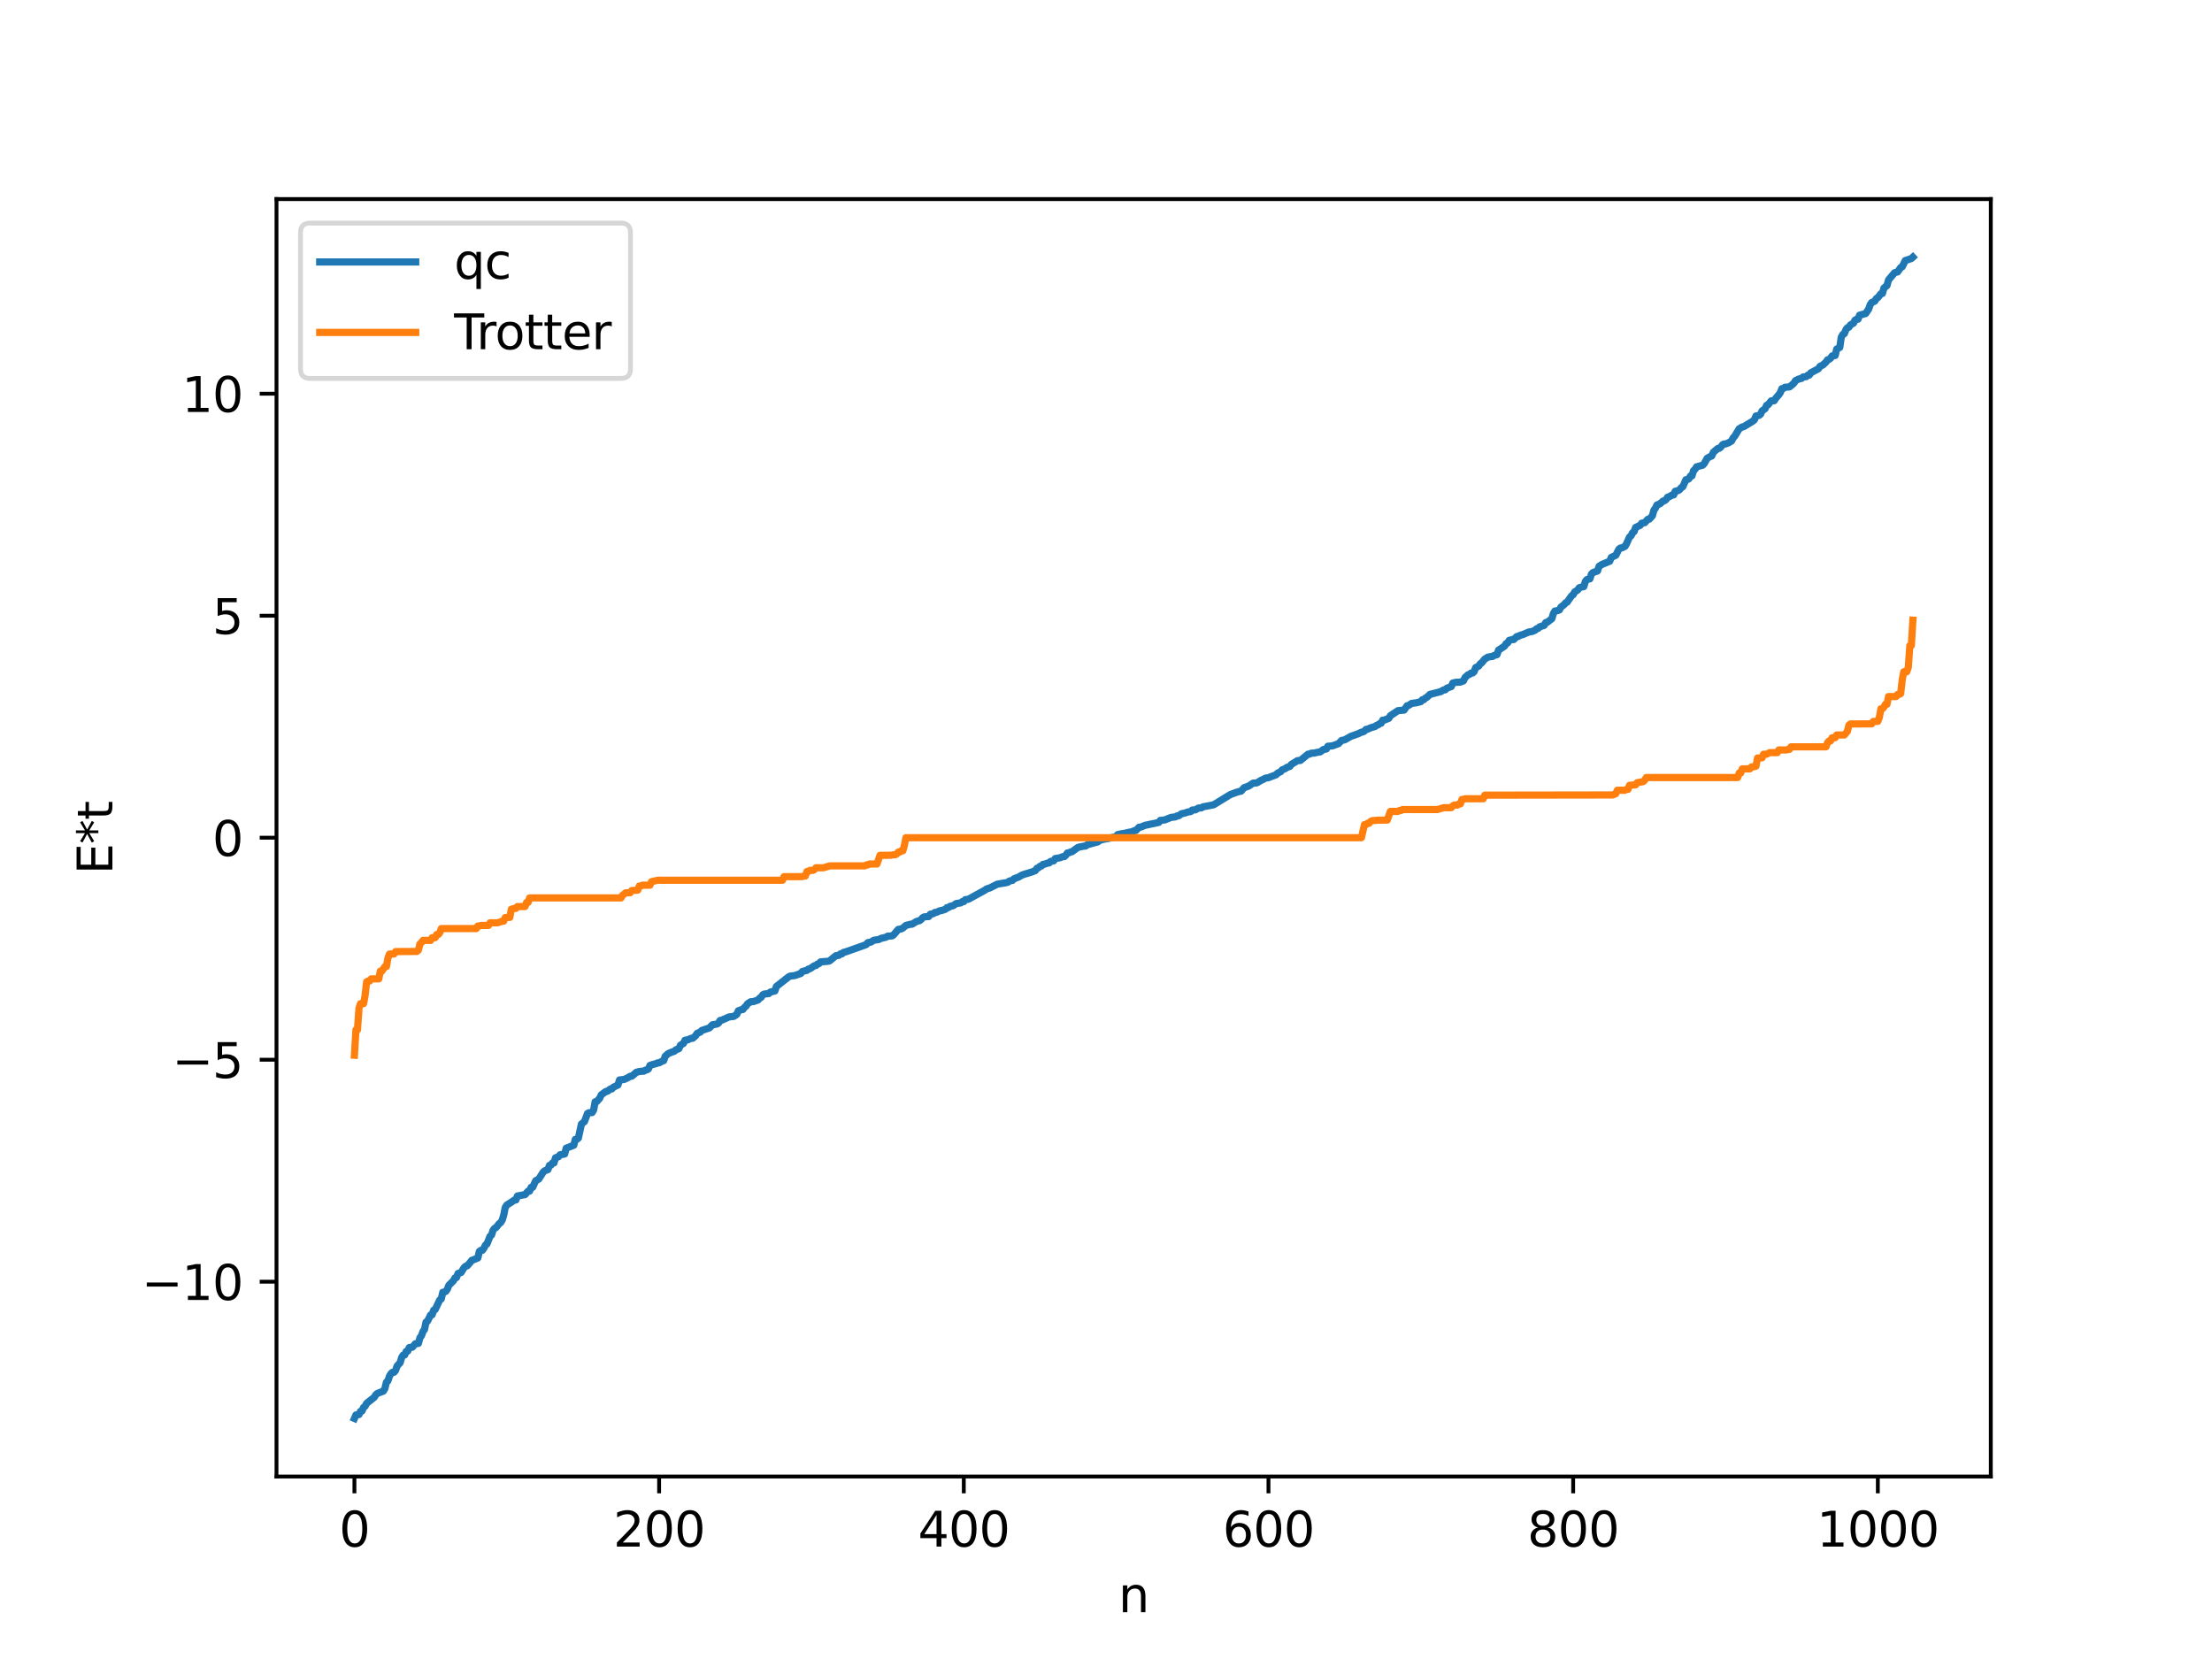 <?xml version="1.0" encoding="utf-8" standalone="no"?>
<!DOCTYPE svg PUBLIC "-//W3C//DTD SVG 1.1//EN"
  "http://www.w3.org/Graphics/SVG/1.1/DTD/svg11.dtd">
<svg xmlns:xlink="http://www.w3.org/1999/xlink" width="460.8pt" height="345.6pt" viewBox="0 0 460.8 345.6" xmlns="http://www.w3.org/2000/svg" version="1.1">
 <defs>
  <style type="text/css">*{stroke-linejoin: round; stroke-linecap: butt}</style>
 </defs>
 <g id="figure_1">
  <g id="patch_1">
   <path d="M 0 345.6 
L 460.8 345.6 
L 460.8 0 
L 0 0 
z
" style="fill: #ffffff"/>
  </g>
  <g id="axes_1">
   <g id="patch_2">
    <path d="M 57.6 307.584 
L 414.72 307.584 
L 414.72 41.472 
L 57.6 41.472 
z
" style="fill: #ffffff"/>
   </g>
   <g id="matplotlib.axis_1">
    <g id="xtick_1">
     <g id="line2d_1">
      <defs>
       <path id="m9af9f375c0" d="M 0 0 
L 0 3.5 
" style="stroke: #000000; stroke-width: 0.8"/>
      </defs>
      <g>
       <use xlink:href="#m9af9f375c0" x="73.833" y="307.584" style="stroke: #000000; stroke-width: 0.8"/>
      </g>
     </g>
     <g id="text_1">
      <!-- 0 -->
      <g transform="translate(70.651 322.182) scale(0.1 -0.1)">
       <defs>
        <path id="DejaVuSans-30" d="M 2034 4250 
Q 1547 4250 1301 3770 
Q 1056 3291 1056 2328 
Q 1056 1369 1301 889 
Q 1547 409 2034 409 
Q 2525 409 2770 889 
Q 3016 1369 3016 2328 
Q 3016 3291 2770 3770 
Q 2525 4250 2034 4250 
z
M 2034 4750 
Q 2819 4750 3233 4129 
Q 3647 3509 3647 2328 
Q 3647 1150 3233 529 
Q 2819 -91 2034 -91 
Q 1250 -91 836 529 
Q 422 1150 422 2328 
Q 422 3509 836 4129 
Q 1250 4750 2034 4750 
z
" transform="scale(0.016)"/>
       </defs>
       <use xlink:href="#DejaVuSans-30"/>
      </g>
     </g>
    </g>
    <g id="xtick_2">
     <g id="line2d_2">
      <g>
       <use xlink:href="#m9af9f375c0" x="137.304" y="307.584" style="stroke: #000000; stroke-width: 0.8"/>
      </g>
     </g>
     <g id="text_2">
      <!-- 200 -->
      <g transform="translate(127.76 322.182) scale(0.1 -0.1)">
       <defs>
        <path id="DejaVuSans-32" d="M 1228 531 
L 3431 531 
L 3431 0 
L 469 0 
L 469 531 
Q 828 903 1448 1529 
Q 2069 2156 2228 2338 
Q 2531 2678 2651 2914 
Q 2772 3150 2772 3378 
Q 2772 3750 2511 3984 
Q 2250 4219 1831 4219 
Q 1534 4219 1204 4116 
Q 875 4013 500 3803 
L 500 4441 
Q 881 4594 1212 4672 
Q 1544 4750 1819 4750 
Q 2544 4750 2975 4387 
Q 3406 4025 3406 3419 
Q 3406 3131 3298 2873 
Q 3191 2616 2906 2266 
Q 2828 2175 2409 1742 
Q 1991 1309 1228 531 
z
" transform="scale(0.016)"/>
       </defs>
       <use xlink:href="#DejaVuSans-32"/>
       <use xlink:href="#DejaVuSans-30" x="63.623"/>
       <use xlink:href="#DejaVuSans-30" x="127.246"/>
      </g>
     </g>
    </g>
    <g id="xtick_3">
     <g id="line2d_3">
      <g>
       <use xlink:href="#m9af9f375c0" x="200.775" y="307.584" style="stroke: #000000; stroke-width: 0.8"/>
      </g>
     </g>
     <g id="text_3">
      <!-- 400 -->
      <g transform="translate(191.231 322.182) scale(0.1 -0.1)">
       <defs>
        <path id="DejaVuSans-34" d="M 2419 4116 
L 825 1625 
L 2419 1625 
L 2419 4116 
z
M 2253 4666 
L 3047 4666 
L 3047 1625 
L 3713 1625 
L 3713 1100 
L 3047 1100 
L 3047 0 
L 2419 0 
L 2419 1100 
L 313 1100 
L 313 1709 
L 2253 4666 
z
" transform="scale(0.016)"/>
       </defs>
       <use xlink:href="#DejaVuSans-34"/>
       <use xlink:href="#DejaVuSans-30" x="63.623"/>
       <use xlink:href="#DejaVuSans-30" x="127.246"/>
      </g>
     </g>
    </g>
    <g id="xtick_4">
     <g id="line2d_4">
      <g>
       <use xlink:href="#m9af9f375c0" x="264.246" y="307.584" style="stroke: #000000; stroke-width: 0.8"/>
      </g>
     </g>
     <g id="text_4">
      <!-- 600 -->
      <g transform="translate(254.702 322.182) scale(0.1 -0.1)">
       <defs>
        <path id="DejaVuSans-36" d="M 2113 2584 
Q 1688 2584 1439 2293 
Q 1191 2003 1191 1497 
Q 1191 994 1439 701 
Q 1688 409 2113 409 
Q 2538 409 2786 701 
Q 3034 994 3034 1497 
Q 3034 2003 2786 2293 
Q 2538 2584 2113 2584 
z
M 3366 4563 
L 3366 3988 
Q 3128 4100 2886 4159 
Q 2644 4219 2406 4219 
Q 1781 4219 1451 3797 
Q 1122 3375 1075 2522 
Q 1259 2794 1537 2939 
Q 1816 3084 2150 3084 
Q 2853 3084 3261 2657 
Q 3669 2231 3669 1497 
Q 3669 778 3244 343 
Q 2819 -91 2113 -91 
Q 1303 -91 875 529 
Q 447 1150 447 2328 
Q 447 3434 972 4092 
Q 1497 4750 2381 4750 
Q 2619 4750 2861 4703 
Q 3103 4656 3366 4563 
z
" transform="scale(0.016)"/>
       </defs>
       <use xlink:href="#DejaVuSans-36"/>
       <use xlink:href="#DejaVuSans-30" x="63.623"/>
       <use xlink:href="#DejaVuSans-30" x="127.246"/>
      </g>
     </g>
    </g>
    <g id="xtick_5">
     <g id="line2d_5">
      <g>
       <use xlink:href="#m9af9f375c0" x="327.717" y="307.584" style="stroke: #000000; stroke-width: 0.8"/>
      </g>
     </g>
     <g id="text_5">
      <!-- 800 -->
      <g transform="translate(318.173 322.182) scale(0.1 -0.1)">
       <defs>
        <path id="DejaVuSans-38" d="M 2034 2216 
Q 1584 2216 1326 1975 
Q 1069 1734 1069 1313 
Q 1069 891 1326 650 
Q 1584 409 2034 409 
Q 2484 409 2743 651 
Q 3003 894 3003 1313 
Q 3003 1734 2745 1975 
Q 2488 2216 2034 2216 
z
M 1403 2484 
Q 997 2584 770 2862 
Q 544 3141 544 3541 
Q 544 4100 942 4425 
Q 1341 4750 2034 4750 
Q 2731 4750 3128 4425 
Q 3525 4100 3525 3541 
Q 3525 3141 3298 2862 
Q 3072 2584 2669 2484 
Q 3125 2378 3379 2068 
Q 3634 1759 3634 1313 
Q 3634 634 3220 271 
Q 2806 -91 2034 -91 
Q 1263 -91 848 271 
Q 434 634 434 1313 
Q 434 1759 690 2068 
Q 947 2378 1403 2484 
z
M 1172 3481 
Q 1172 3119 1398 2916 
Q 1625 2713 2034 2713 
Q 2441 2713 2670 2916 
Q 2900 3119 2900 3481 
Q 2900 3844 2670 4047 
Q 2441 4250 2034 4250 
Q 1625 4250 1398 4047 
Q 1172 3844 1172 3481 
z
" transform="scale(0.016)"/>
       </defs>
       <use xlink:href="#DejaVuSans-38"/>
       <use xlink:href="#DejaVuSans-30" x="63.623"/>
       <use xlink:href="#DejaVuSans-30" x="127.246"/>
      </g>
     </g>
    </g>
    <g id="xtick_6">
     <g id="line2d_6">
      <g>
       <use xlink:href="#m9af9f375c0" x="391.188" y="307.584" style="stroke: #000000; stroke-width: 0.8"/>
      </g>
     </g>
     <g id="text_6">
      <!-- 1000 -->
      <g transform="translate(378.463 322.182) scale(0.1 -0.1)">
       <defs>
        <path id="DejaVuSans-31" d="M 794 531 
L 1825 531 
L 1825 4091 
L 703 3866 
L 703 4441 
L 1819 4666 
L 2450 4666 
L 2450 531 
L 3481 531 
L 3481 0 
L 794 0 
L 794 531 
z
" transform="scale(0.016)"/>
       </defs>
       <use xlink:href="#DejaVuSans-31"/>
       <use xlink:href="#DejaVuSans-30" x="63.623"/>
       <use xlink:href="#DejaVuSans-30" x="127.246"/>
       <use xlink:href="#DejaVuSans-30" x="190.869"/>
      </g>
     </g>
    </g>
    <g id="text_7">
     <!-- n -->
     <g transform="translate(232.991 335.861) scale(0.1 -0.1)">
      <defs>
       <path id="DejaVuSans-6e" d="M 3513 2113 
L 3513 0 
L 2938 0 
L 2938 2094 
Q 2938 2591 2744 2837 
Q 2550 3084 2163 3084 
Q 1697 3084 1428 2787 
Q 1159 2491 1159 1978 
L 1159 0 
L 581 0 
L 581 3500 
L 1159 3500 
L 1159 2956 
Q 1366 3272 1645 3428 
Q 1925 3584 2291 3584 
Q 2894 3584 3203 3211 
Q 3513 2838 3513 2113 
z
" transform="scale(0.016)"/>
      </defs>
      <use xlink:href="#DejaVuSans-6e"/>
     </g>
    </g>
   </g>
   <g id="matplotlib.axis_2">
    <g id="ytick_1">
     <g id="line2d_7">
      <defs>
       <path id="m3ef804e59b" d="M 0 0 
L -3.5 0 
" style="stroke: #000000; stroke-width: 0.8"/>
      </defs>
      <g>
       <use xlink:href="#m3ef804e59b" x="57.6" y="267.003" style="stroke: #000000; stroke-width: 0.8"/>
      </g>
     </g>
     <g id="text_8">
      <!-- −10 -->
      <g transform="translate(29.495 270.802) scale(0.1 -0.1)">
       <defs>
        <path id="DejaVuSans-2212" d="M 678 2272 
L 4684 2272 
L 4684 1741 
L 678 1741 
L 678 2272 
z
" transform="scale(0.016)"/>
       </defs>
       <use xlink:href="#DejaVuSans-2212"/>
       <use xlink:href="#DejaVuSans-31" x="83.789"/>
       <use xlink:href="#DejaVuSans-30" x="147.412"/>
      </g>
     </g>
    </g>
    <g id="ytick_2">
     <g id="line2d_8">
      <g>
       <use xlink:href="#m3ef804e59b" x="57.6" y="220.757" style="stroke: #000000; stroke-width: 0.8"/>
      </g>
     </g>
     <g id="text_9">
      <!-- −5 -->
      <g transform="translate(35.858 224.556) scale(0.1 -0.1)">
       <defs>
        <path id="DejaVuSans-35" d="M 691 4666 
L 3169 4666 
L 3169 4134 
L 1269 4134 
L 1269 2991 
Q 1406 3038 1543 3061 
Q 1681 3084 1819 3084 
Q 2600 3084 3056 2656 
Q 3513 2228 3513 1497 
Q 3513 744 3044 326 
Q 2575 -91 1722 -91 
Q 1428 -91 1123 -41 
Q 819 9 494 109 
L 494 744 
Q 775 591 1075 516 
Q 1375 441 1709 441 
Q 2250 441 2565 725 
Q 2881 1009 2881 1497 
Q 2881 1984 2565 2268 
Q 2250 2553 1709 2553 
Q 1456 2553 1204 2497 
Q 953 2441 691 2322 
L 691 4666 
z
" transform="scale(0.016)"/>
       </defs>
       <use xlink:href="#DejaVuSans-2212"/>
       <use xlink:href="#DejaVuSans-35" x="83.789"/>
      </g>
     </g>
    </g>
    <g id="ytick_3">
     <g id="line2d_9">
      <g>
       <use xlink:href="#m3ef804e59b" x="57.6" y="174.51" style="stroke: #000000; stroke-width: 0.8"/>
      </g>
     </g>
     <g id="text_10">
      <!-- 0 -->
      <g transform="translate(44.237 178.309) scale(0.1 -0.1)">
       <use xlink:href="#DejaVuSans-30"/>
      </g>
     </g>
    </g>
    <g id="ytick_4">
     <g id="line2d_10">
      <g>
       <use xlink:href="#m3ef804e59b" x="57.6" y="128.264" style="stroke: #000000; stroke-width: 0.8"/>
      </g>
     </g>
     <g id="text_11">
      <!-- 5 -->
      <g transform="translate(44.237 132.063) scale(0.1 -0.1)">
       <use xlink:href="#DejaVuSans-35"/>
      </g>
     </g>
    </g>
    <g id="ytick_5">
     <g id="line2d_11">
      <g>
       <use xlink:href="#m3ef804e59b" x="57.6" y="82.017" style="stroke: #000000; stroke-width: 0.8"/>
      </g>
     </g>
     <g id="text_12">
      <!-- 10 -->
      <g transform="translate(37.875 85.816) scale(0.1 -0.1)">
       <use xlink:href="#DejaVuSans-31"/>
       <use xlink:href="#DejaVuSans-30" x="63.623"/>
      </g>
     </g>
    </g>
    <g id="text_13">
     <!-- E*t -->
     <g transform="translate(23.416 182.148) rotate(-90) scale(0.1 -0.1)">
      <defs>
       <path id="DejaVuSans-45" d="M 628 4666 
L 3578 4666 
L 3578 4134 
L 1259 4134 
L 1259 2753 
L 3481 2753 
L 3481 2222 
L 1259 2222 
L 1259 531 
L 3634 531 
L 3634 0 
L 628 0 
L 628 4666 
z
" transform="scale(0.016)"/>
       <path id="DejaVuSans-2a" d="M 3009 3897 
L 1888 3291 
L 3009 2681 
L 2828 2375 
L 1778 3009 
L 1778 1831 
L 1422 1831 
L 1422 3009 
L 372 2375 
L 191 2681 
L 1313 3291 
L 191 3897 
L 372 4206 
L 1422 3572 
L 1422 4750 
L 1778 4750 
L 1778 3572 
L 2828 4206 
L 3009 3897 
z
" transform="scale(0.016)"/>
       <path id="DejaVuSans-74" d="M 1172 4494 
L 1172 3500 
L 2356 3500 
L 2356 3053 
L 1172 3053 
L 1172 1153 
Q 1172 725 1289 603 
Q 1406 481 1766 481 
L 2356 481 
L 2356 0 
L 1766 0 
Q 1100 0 847 248 
Q 594 497 594 1153 
L 594 3053 
L 172 3053 
L 172 3500 
L 594 3500 
L 594 4494 
L 1172 4494 
z
" transform="scale(0.016)"/>
      </defs>
      <use xlink:href="#DejaVuSans-45"/>
      <use xlink:href="#DejaVuSans-2a" x="63.184"/>
      <use xlink:href="#DejaVuSans-74" x="113.184"/>
     </g>
    </g>
   </g>
   <g id="line2d_12">
    <path d="M 73.833 295.488 
L 74.15 294.756 
L 74.785 294.678 
L 75.102 294.008 
L 75.42 293.934 
L 75.737 293.19 
L 76.054 292.95 
L 76.372 292.338 
L 77.958 291.085 
L 78.276 290.579 
L 78.593 290.285 
L 79.862 289.798 
L 80.18 289.244 
L 80.497 287.933 
L 80.815 287.652 
L 81.132 286.681 
L 81.449 286.159 
L 81.767 285.876 
L 82.084 285.865 
L 82.401 285.501 
L 82.719 284.563 
L 83.353 283.885 
L 83.671 282.789 
L 83.988 282.292 
L 84.305 282.262 
L 84.623 281.523 
L 84.94 281.457 
L 85.258 280.723 
L 85.892 280.65 
L 86.527 279.93 
L 87.162 279.854 
L 87.479 278.679 
L 87.796 278.262 
L 88.114 277.36 
L 88.431 276.963 
L 88.748 275.418 
L 89.066 275.221 
L 89.7 273.93 
L 90.018 273.901 
L 90.335 272.94 
L 90.653 272.807 
L 91.605 270.801 
L 91.922 270.599 
L 92.239 269.205 
L 92.557 269.165 
L 92.874 269.007 
L 93.191 268.57 
L 93.509 267.742 
L 94.461 266.803 
L 94.778 266.208 
L 95.096 266.136 
L 95.413 265.294 
L 96.048 265.085 
L 96.682 264.073 
L 97 263.777 
L 97.317 263.701 
L 97.952 262.984 
L 98.269 262.56 
L 98.904 262.322 
L 99.539 262.061 
L 99.856 260.707 
L 100.173 260.469 
L 100.491 260.457 
L 100.808 260.02 
L 101.125 259.385 
L 101.443 259.147 
L 102.077 257.555 
L 102.395 257.282 
L 102.712 256.287 
L 103.029 255.88 
L 103.347 255.721 
L 103.981 254.913 
L 104.299 254.691 
L 104.616 254.162 
L 104.934 253.135 
L 105.251 251.539 
L 105.568 251.036 
L 106.52 250.439 
L 107.155 249.989 
L 107.472 249.979 
L 107.79 249.143 
L 109.377 248.856 
L 110.011 248.14 
L 110.329 248.124 
L 110.646 247.342 
L 110.963 247.339 
L 111.598 245.967 
L 112.233 245.624 
L 113.185 244.138 
L 113.502 243.88 
L 114.137 243.659 
L 114.454 242.781 
L 114.772 242.717 
L 115.089 242.274 
L 115.406 242.26 
L 115.724 241.19 
L 116.358 240.963 
L 116.676 240.559 
L 117.628 240.405 
L 117.945 239.192 
L 119.532 238.571 
L 119.849 237.347 
L 120.167 237.345 
L 120.484 237.089 
L 121.119 234.17 
L 121.753 233.645 
L 122.388 231.962 
L 122.705 231.794 
L 123.34 231.77 
L 123.658 231.261 
L 123.975 229.527 
L 124.292 229.497 
L 124.927 228.788 
L 125.244 228.086 
L 126.196 227.385 
L 126.514 227.338 
L 127.148 226.865 
L 127.466 226.844 
L 127.783 226.488 
L 128.735 226.02 
L 129.053 224.978 
L 130.005 224.872 
L 130.639 224.591 
L 131.274 224.211 
L 131.591 224.191 
L 132.226 223.69 
L 132.543 223.383 
L 133.178 223.213 
L 134.13 223.135 
L 134.448 222.925 
L 134.765 222.877 
L 135.082 222.675 
L 135.4 221.951 
L 136.034 221.731 
L 136.669 221.584 
L 136.986 221.416 
L 137.304 221.409 
L 137.939 221.06 
L 138.256 220.959 
L 138.573 220.039 
L 139.208 219.477 
L 139.843 219.21 
L 140.477 218.995 
L 140.795 218.694 
L 141.429 218.457 
L 141.747 217.746 
L 142.381 217.357 
L 142.699 216.699 
L 143.334 216.595 
L 143.968 216.3 
L 144.286 216.298 
L 144.92 215.76 
L 145.238 215.258 
L 145.872 215.012 
L 146.19 214.666 
L 147.777 214.133 
L 148.411 213.485 
L 149.363 213.325 
L 149.681 213.124 
L 149.998 212.585 
L 150.315 212.537 
L 151.902 211.839 
L 152.854 211.729 
L 153.489 211.308 
L 153.806 210.569 
L 154.441 210.332 
L 154.758 210.294 
L 155.076 209.857 
L 155.393 209.62 
L 155.71 209.126 
L 156.345 208.695 
L 156.98 208.638 
L 157.932 208.305 
L 158.249 207.917 
L 158.567 207.755 
L 158.884 207.257 
L 159.201 207.072 
L 160.153 206.98 
L 160.471 206.669 
L 161.423 206.436 
L 161.74 205.501 
L 164.279 203.506 
L 164.596 203.34 
L 165.548 203.232 
L 166.818 202.793 
L 167.135 202.383 
L 167.77 202.216 
L 168.087 202.146 
L 168.405 201.87 
L 168.722 201.814 
L 169.674 201.168 
L 169.991 201.123 
L 170.309 200.825 
L 170.626 200.739 
L 170.943 200.374 
L 172.53 200.251 
L 172.848 200.149 
L 174.117 199.09 
L 174.752 199.012 
L 175.069 198.713 
L 175.386 198.711 
L 175.704 198.405 
L 176.339 198.238 
L 180.147 196.888 
L 180.464 196.761 
L 180.781 196.369 
L 181.416 196.258 
L 182.051 195.862 
L 182.686 195.771 
L 183.003 195.737 
L 183.638 195.448 
L 184.272 195.309 
L 184.59 195.229 
L 184.907 195.024 
L 185.859 194.958 
L 186.177 194.727 
L 187.129 193.613 
L 187.763 193.503 
L 188.081 193.324 
L 188.715 192.785 
L 189.667 192.534 
L 189.985 192.528 
L 190.937 191.954 
L 191.572 191.783 
L 191.889 191.552 
L 192.206 191.172 
L 192.524 191.002 
L 193.476 190.932 
L 193.793 190.452 
L 194.428 190.327 
L 194.745 190.077 
L 195.062 190.071 
L 195.697 189.76 
L 196.332 189.628 
L 196.967 189.403 
L 197.284 189.069 
L 197.601 189.054 
L 197.919 188.804 
L 198.553 188.679 
L 199.188 188.223 
L 200.14 188.089 
L 200.458 187.827 
L 200.775 187.819 
L 201.092 187.403 
L 201.727 187.333 
L 205.218 185.411 
L 205.535 185.171 
L 206.17 184.989 
L 207.757 184.19 
L 209.661 183.867 
L 209.978 183.776 
L 210.296 183.528 
L 210.93 183.393 
L 211.248 183.062 
L 212.2 182.704 
L 212.834 182.327 
L 213.469 182.094 
L 214.104 181.911 
L 215.056 181.614 
L 215.691 181.354 
L 216.008 180.882 
L 216.325 180.777 
L 216.643 180.471 
L 216.96 180.395 
L 217.277 180.061 
L 217.595 180.03 
L 218.229 179.796 
L 218.547 179.769 
L 218.864 179.446 
L 219.499 179.335 
L 219.816 178.849 
L 220.768 178.7 
L 221.403 178.457 
L 221.72 178.445 
L 222.038 178.155 
L 222.355 177.692 
L 222.672 177.667 
L 222.99 177.487 
L 223.307 177.435 
L 224.577 176.512 
L 225.846 176.255 
L 226.163 176.241 
L 226.481 175.984 
L 228.702 175.378 
L 229.02 175.104 
L 229.654 174.894 
L 230.289 174.765 
L 230.924 174.667 
L 231.558 174.493 
L 232.193 174.378 
L 232.51 174.237 
L 232.828 173.865 
L 233.462 173.719 
L 234.097 173.626 
L 235.367 173.34 
L 235.684 173.314 
L 236.319 173.038 
L 236.636 173.001 
L 237.271 172.339 
L 237.588 172.317 
L 238.54 171.93 
L 241.396 171.33 
L 241.714 170.908 
L 242.666 170.798 
L 243.935 170.283 
L 244.887 170.165 
L 245.205 169.971 
L 245.522 169.945 
L 246.157 169.503 
L 246.791 169.383 
L 247.426 169.166 
L 248.061 169.057 
L 248.378 168.743 
L 249.013 168.705 
L 249.648 168.334 
L 250.282 168.293 
L 250.6 168.079 
L 252.821 167.654 
L 256.312 165.518 
L 257.581 165.056 
L 258.216 164.868 
L 258.534 164.822 
L 259.168 164.093 
L 260.12 163.756 
L 260.755 163.33 
L 261.072 163.132 
L 261.707 163.109 
L 262.024 162.983 
L 262.659 162.573 
L 262.977 162.456 
L 263.611 162.106 
L 264.246 161.996 
L 265.833 161.4 
L 266.15 161.05 
L 266.785 160.769 
L 267.102 160.368 
L 267.737 160.123 
L 268.054 159.878 
L 268.689 159.667 
L 269.006 159.244 
L 270.276 158.464 
L 270.91 158.406 
L 272.497 157.099 
L 272.815 157.09 
L 273.132 156.909 
L 273.767 156.881 
L 274.401 156.726 
L 275.036 156.627 
L 275.671 156.146 
L 276.305 156.03 
L 276.623 155.456 
L 277.575 155.378 
L 278.844 154.91 
L 279.479 154.248 
L 280.114 154.126 
L 281.383 153.408 
L 282.97 152.84 
L 283.605 152.526 
L 283.922 152.473 
L 284.239 152.292 
L 284.557 151.944 
L 284.874 151.917 
L 285.509 151.621 
L 286.461 151.342 
L 286.778 151.095 
L 287.096 150.996 
L 287.413 150.744 
L 287.73 150.651 
L 288.048 150.017 
L 288.365 150.015 
L 289.317 149.636 
L 289.634 149.103 
L 291.221 148.046 
L 292.491 147.925 
L 293.125 147.019 
L 293.443 146.943 
L 294.077 146.532 
L 295.029 146.409 
L 295.664 146.247 
L 295.981 146.169 
L 296.299 145.768 
L 296.616 145.745 
L 296.934 145.415 
L 297.251 145.262 
L 297.886 144.652 
L 300.107 144.087 
L 300.742 143.723 
L 301.059 143.706 
L 301.377 143.38 
L 302.329 143.02 
L 302.646 142.288 
L 303.281 142.141 
L 304.233 142.092 
L 304.867 141.841 
L 305.185 141.156 
L 305.82 140.572 
L 306.137 140.48 
L 306.454 140.21 
L 306.772 140.195 
L 307.089 139.919 
L 307.406 139.079 
L 308.041 138.755 
L 308.358 138.278 
L 308.676 138.07 
L 309.31 137.293 
L 309.945 136.896 
L 310.58 136.785 
L 310.897 136.767 
L 311.215 136.556 
L 311.849 136.378 
L 312.167 135.44 
L 313.436 134.597 
L 313.753 134.078 
L 314.071 133.936 
L 314.388 133.406 
L 315.023 133.236 
L 315.34 133.226 
L 315.975 132.604 
L 316.292 132.57 
L 316.61 132.366 
L 317.244 132.184 
L 318.514 131.645 
L 319.148 131.559 
L 319.783 131.297 
L 320.1 130.985 
L 320.418 130.903 
L 320.735 130.583 
L 321.687 130.274 
L 322.005 129.693 
L 322.322 129.628 
L 323.274 128.887 
L 323.591 127.836 
L 323.909 127.288 
L 324.543 127.19 
L 324.861 127.048 
L 325.178 126.46 
L 325.813 125.978 
L 326.13 125.582 
L 326.448 125.453 
L 327.082 124.552 
L 327.4 124.113 
L 327.717 123.89 
L 328.034 123.308 
L 328.669 122.907 
L 328.986 122.434 
L 329.621 122.256 
L 329.939 122.201 
L 330.256 121.125 
L 330.573 120.741 
L 331.208 120.582 
L 331.525 119.593 
L 331.843 119.279 
L 332.795 118.944 
L 333.112 117.973 
L 333.747 117.568 
L 335.334 116.917 
L 335.651 116.128 
L 336.603 115.668 
L 337.238 114.416 
L 337.555 114.164 
L 337.872 114.129 
L 338.507 113.828 
L 338.824 113.29 
L 339.459 111.868 
L 339.777 111.621 
L 340.094 110.983 
L 340.411 110.744 
L 340.729 109.879 
L 341.681 109.435 
L 341.998 108.986 
L 342.633 108.879 
L 343.267 108.177 
L 343.585 108.149 
L 344.22 107.449 
L 344.537 106.286 
L 344.854 105.853 
L 345.172 105.194 
L 345.806 104.955 
L 346.441 104.379 
L 346.758 104.3 
L 347.076 104.06 
L 347.393 103.571 
L 347.71 103.491 
L 348.345 103.108 
L 348.662 103.09 
L 348.98 102.337 
L 349.615 102.196 
L 349.932 101.966 
L 350.249 101.57 
L 350.567 101.387 
L 351.201 99.939 
L 351.519 99.905 
L 351.836 99.735 
L 352.153 99.162 
L 352.471 99.132 
L 352.788 98.056 
L 353.105 97.766 
L 353.423 97.248 
L 354.692 96.908 
L 355.01 96.586 
L 355.644 95.451 
L 356.279 95.109 
L 356.596 94.98 
L 356.914 94.224 
L 357.866 93.417 
L 358.183 93.376 
L 358.5 93.115 
L 358.818 92.67 
L 359.135 92.488 
L 359.453 92.485 
L 360.087 92.245 
L 360.722 91.862 
L 361.039 91.222 
L 361.357 90.892 
L 362.309 89.313 
L 362.943 88.935 
L 363.261 88.876 
L 365.165 87.718 
L 365.482 87.438 
L 365.8 86.655 
L 366.434 86.537 
L 366.752 86.298 
L 367.069 85.601 
L 367.704 85.145 
L 368.021 84.433 
L 368.339 84.306 
L 368.973 83.506 
L 369.608 83.474 
L 369.925 82.959 
L 370.56 82.236 
L 370.877 81.77 
L 371.195 80.965 
L 371.512 80.918 
L 371.829 80.677 
L 372.781 80.597 
L 373.416 80.09 
L 373.734 79.785 
L 374.051 79.282 
L 374.686 78.971 
L 375.32 78.814 
L 375.638 78.525 
L 376.272 78.464 
L 376.59 78.164 
L 376.907 78.14 
L 377.224 77.663 
L 378.811 76.824 
L 379.129 76.326 
L 379.763 76.018 
L 380.398 75.415 
L 380.715 74.949 
L 381.033 74.868 
L 381.35 74.607 
L 381.667 74.144 
L 382.302 74.06 
L 382.62 72.711 
L 383.254 72.382 
L 383.572 70.243 
L 383.889 69.674 
L 384.206 69.513 
L 384.524 68.704 
L 384.841 68.291 
L 385.158 68.166 
L 385.476 67.697 
L 386.11 67.326 
L 386.428 66.695 
L 386.745 66.517 
L 387.062 66.5 
L 387.38 65.658 
L 388.649 65.318 
L 389.284 64.369 
L 389.601 63.453 
L 389.919 63.005 
L 390.553 62.737 
L 390.871 62.196 
L 391.188 62 
L 391.823 61.194 
L 392.14 61.136 
L 392.458 60.002 
L 393.092 59.483 
L 393.41 58.317 
L 394.679 56.816 
L 395.314 56.64 
L 395.948 55.728 
L 396.266 55.582 
L 396.9 54.278 
L 398.17 53.862 
L 398.487 53.568 
L 398.487 53.568 
" clip-path="url(#pf01996e127)" style="fill: none; stroke: #1f77b4; stroke-width: 1.5; stroke-linecap: square"/>
   </g>
   <g id="line2d_13">
    <path d="M 73.833 219.826 
L 74.15 214.538 
L 74.467 214.538 
L 74.785 210.018 
L 75.102 209.079 
L 75.737 209.079 
L 76.054 207.388 
L 76.372 204.533 
L 76.689 204.358 
L 77.006 204.358 
L 77.324 203.916 
L 78.91 203.916 
L 79.228 202.305 
L 79.545 202.305 
L 80.18 201.362 
L 80.497 201.362 
L 80.815 199.581 
L 81.132 198.743 
L 82.084 198.728 
L 82.401 198.232 
L 86.844 198.204 
L 87.162 197.932 
L 87.479 196.642 
L 87.796 196.356 
L 88.114 195.909 
L 89.7 195.909 
L 90.018 195.339 
L 90.653 195.339 
L 90.97 194.675 
L 91.287 194.675 
L 91.605 194.33 
L 91.922 193.441 
L 99.221 193.441 
L 99.539 192.912 
L 99.856 192.912 
L 100.173 192.787 
L 101.76 192.787 
L 102.077 192.238 
L 103.664 192.238 
L 104.616 191.9 
L 104.934 191.9 
L 105.251 191.147 
L 106.203 191.11 
L 106.52 189.411 
L 107.155 189.243 
L 107.472 189.243 
L 107.79 188.852 
L 109.377 188.852 
L 109.694 187.994 
L 110.011 187.994 
L 110.329 187.046 
L 129.37 187.045 
L 129.687 186.507 
L 130.322 186 
L 131.274 185.968 
L 131.591 185.527 
L 132.861 185.426 
L 133.178 184.577 
L 133.496 184.577 
L 133.813 184.4 
L 135.4 184.4 
L 135.717 183.676 
L 136.986 183.374 
L 163.01 183.374 
L 163.327 182.623 
L 167.135 182.623 
L 167.453 182.486 
L 167.77 182.486 
L 168.087 181.556 
L 168.405 181.556 
L 168.722 181.308 
L 169.357 181.308 
L 169.674 181.148 
L 169.991 180.764 
L 171.578 180.764 
L 172.848 180.379 
L 180.147 180.379 
L 180.464 180.182 
L 180.781 180.182 
L 181.099 179.988 
L 182.686 179.988 
L 183.32 178.182 
L 185.542 178.166 
L 186.177 178.061 
L 186.494 178.061 
L 186.811 177.902 
L 187.129 177.505 
L 187.446 177.505 
L 187.763 177.236 
L 188.081 177.236 
L 188.398 176.112 
L 188.715 174.51 
L 283.605 174.51 
L 284.239 171.785 
L 284.557 171.785 
L 284.874 171.515 
L 285.191 171.515 
L 285.509 171.118 
L 285.826 170.96 
L 287.096 170.855 
L 289 170.839 
L 289.634 169.032 
L 291.221 169.032 
L 291.539 168.838 
L 291.856 168.838 
L 292.173 168.641 
L 299.472 168.641 
L 300.742 168.256 
L 302.329 168.256 
L 302.646 167.872 
L 302.963 167.712 
L 303.598 167.712 
L 303.915 167.464 
L 304.233 167.464 
L 304.55 166.534 
L 304.867 166.534 
L 305.185 166.397 
L 308.993 166.397 
L 309.31 165.646 
L 335.968 165.605 
L 336.603 165.344 
L 336.92 164.62 
L 338.507 164.62 
L 338.824 164.443 
L 339.142 164.443 
L 339.459 163.594 
L 340.729 163.493 
L 341.046 163.053 
L 342.315 162.824 
L 342.633 162.513 
L 342.95 161.975 
L 361.991 161.975 
L 362.309 161.026 
L 362.626 161.026 
L 362.943 160.168 
L 364.53 160.168 
L 364.848 159.777 
L 365.482 159.709 
L 365.8 159.609 
L 366.117 157.911 
L 367.069 157.873 
L 367.386 157.12 
L 368.021 157.12 
L 368.656 156.782 
L 370.243 156.782 
L 370.56 156.233 
L 372.147 156.233 
L 372.464 156.108 
L 372.781 156.108 
L 373.099 155.579 
L 380.398 155.579 
L 380.715 154.69 
L 381.033 154.345 
L 381.35 154.345 
L 381.667 153.682 
L 382.302 153.682 
L 382.62 153.111 
L 384.206 153.111 
L 384.841 152.379 
L 385.158 151.088 
L 385.476 150.816 
L 389.919 150.788 
L 390.236 150.292 
L 391.188 150.278 
L 391.505 149.439 
L 391.823 147.658 
L 392.14 147.658 
L 392.458 147.298 
L 392.775 146.715 
L 393.092 146.715 
L 393.41 145.104 
L 394.996 145.104 
L 395.314 144.662 
L 395.631 144.662 
L 395.948 144.487 
L 396.266 141.632 
L 396.583 139.941 
L 397.218 139.941 
L 397.535 139.002 
L 397.853 134.482 
L 398.17 134.482 
L 398.487 129.194 
L 398.487 129.194 
" clip-path="url(#pf01996e127)" style="fill: none; stroke: #ff7f0e; stroke-width: 1.5; stroke-linecap: square"/>
   </g>
   <g id="patch_3">
    <path d="M 57.6 307.584 
L 57.6 41.472 
" style="fill: none; stroke: #000000; stroke-width: 0.8; stroke-linejoin: miter; stroke-linecap: square"/>
   </g>
   <g id="patch_4">
    <path d="M 414.72 307.584 
L 414.72 41.472 
" style="fill: none; stroke: #000000; stroke-width: 0.8; stroke-linejoin: miter; stroke-linecap: square"/>
   </g>
   <g id="patch_5">
    <path d="M 57.6 307.584 
L 414.72 307.584 
" style="fill: none; stroke: #000000; stroke-width: 0.8; stroke-linejoin: miter; stroke-linecap: square"/>
   </g>
   <g id="patch_6">
    <path d="M 57.6 41.472 
L 414.72 41.472 
" style="fill: none; stroke: #000000; stroke-width: 0.8; stroke-linejoin: miter; stroke-linecap: square"/>
   </g>
   <g id="legend_1">
    <g id="patch_7">
     <path d="M 64.6 78.828 
L 129.342 78.828 
Q 131.342 78.828 131.342 76.828 
L 131.342 48.472 
Q 131.342 46.472 129.342 46.472 
L 64.6 46.472 
Q 62.6 46.472 62.6 48.472 
L 62.6 76.828 
Q 62.6 78.828 64.6 78.828 
z
" style="fill: #ffffff; opacity: 0.8; stroke: #cccccc; stroke-linejoin: miter"/>
    </g>
    <g id="line2d_14">
     <path d="M 66.6 54.57 
L 76.6 54.57 
L 86.6 54.57 
" style="fill: none; stroke: #1f77b4; stroke-width: 1.5; stroke-linecap: square"/>
    </g>
    <g id="text_14">
     <!-- qc -->
     <g transform="translate(94.6 58.07) scale(0.1 -0.1)">
      <defs>
       <path id="DejaVuSans-71" d="M 947 1747 
Q 947 1113 1208 752 
Q 1469 391 1925 391 
Q 2381 391 2643 752 
Q 2906 1113 2906 1747 
Q 2906 2381 2643 2742 
Q 2381 3103 1925 3103 
Q 1469 3103 1208 2742 
Q 947 2381 947 1747 
z
M 2906 525 
Q 2725 213 2448 61 
Q 2172 -91 1784 -91 
Q 1150 -91 751 415 
Q 353 922 353 1747 
Q 353 2572 751 3078 
Q 1150 3584 1784 3584 
Q 2172 3584 2448 3432 
Q 2725 3281 2906 2969 
L 2906 3500 
L 3481 3500 
L 3481 -1331 
L 2906 -1331 
L 2906 525 
z
" transform="scale(0.016)"/>
       <path id="DejaVuSans-63" d="M 3122 3366 
L 3122 2828 
Q 2878 2963 2633 3030 
Q 2388 3097 2138 3097 
Q 1578 3097 1268 2742 
Q 959 2388 959 1747 
Q 959 1106 1268 751 
Q 1578 397 2138 397 
Q 2388 397 2633 464 
Q 2878 531 3122 666 
L 3122 134 
Q 2881 22 2623 -34 
Q 2366 -91 2075 -91 
Q 1284 -91 818 406 
Q 353 903 353 1747 
Q 353 2603 823 3093 
Q 1294 3584 2113 3584 
Q 2378 3584 2631 3529 
Q 2884 3475 3122 3366 
z
" transform="scale(0.016)"/>
      </defs>
      <use xlink:href="#DejaVuSans-71"/>
      <use xlink:href="#DejaVuSans-63" x="63.477"/>
     </g>
    </g>
    <g id="line2d_15">
     <path d="M 66.6 69.249 
L 76.6 69.249 
L 86.6 69.249 
" style="fill: none; stroke: #ff7f0e; stroke-width: 1.5; stroke-linecap: square"/>
    </g>
    <g id="text_15">
     <!-- Trotter -->
     <g transform="translate(94.6 72.749) scale(0.1 -0.1)">
      <defs>
       <path id="DejaVuSans-54" d="M -19 4666 
L 3928 4666 
L 3928 4134 
L 2272 4134 
L 2272 0 
L 1638 0 
L 1638 4134 
L -19 4134 
L -19 4666 
z
" transform="scale(0.016)"/>
       <path id="DejaVuSans-72" d="M 2631 2963 
Q 2534 3019 2420 3045 
Q 2306 3072 2169 3072 
Q 1681 3072 1420 2755 
Q 1159 2438 1159 1844 
L 1159 0 
L 581 0 
L 581 3500 
L 1159 3500 
L 1159 2956 
Q 1341 3275 1631 3429 
Q 1922 3584 2338 3584 
Q 2397 3584 2469 3576 
Q 2541 3569 2628 3553 
L 2631 2963 
z
" transform="scale(0.016)"/>
       <path id="DejaVuSans-6f" d="M 1959 3097 
Q 1497 3097 1228 2736 
Q 959 2375 959 1747 
Q 959 1119 1226 758 
Q 1494 397 1959 397 
Q 2419 397 2687 759 
Q 2956 1122 2956 1747 
Q 2956 2369 2687 2733 
Q 2419 3097 1959 3097 
z
M 1959 3584 
Q 2709 3584 3137 3096 
Q 3566 2609 3566 1747 
Q 3566 888 3137 398 
Q 2709 -91 1959 -91 
Q 1206 -91 779 398 
Q 353 888 353 1747 
Q 353 2609 779 3096 
Q 1206 3584 1959 3584 
z
" transform="scale(0.016)"/>
       <path id="DejaVuSans-65" d="M 3597 1894 
L 3597 1613 
L 953 1613 
Q 991 1019 1311 708 
Q 1631 397 2203 397 
Q 2534 397 2845 478 
Q 3156 559 3463 722 
L 3463 178 
Q 3153 47 2828 -22 
Q 2503 -91 2169 -91 
Q 1331 -91 842 396 
Q 353 884 353 1716 
Q 353 2575 817 3079 
Q 1281 3584 2069 3584 
Q 2775 3584 3186 3129 
Q 3597 2675 3597 1894 
z
M 3022 2063 
Q 3016 2534 2758 2815 
Q 2500 3097 2075 3097 
Q 1594 3097 1305 2825 
Q 1016 2553 972 2059 
L 3022 2063 
z
" transform="scale(0.016)"/>
      </defs>
      <use xlink:href="#DejaVuSans-54"/>
      <use xlink:href="#DejaVuSans-72" x="46.334"/>
      <use xlink:href="#DejaVuSans-6f" x="85.197"/>
      <use xlink:href="#DejaVuSans-74" x="146.379"/>
      <use xlink:href="#DejaVuSans-74" x="185.588"/>
      <use xlink:href="#DejaVuSans-65" x="224.797"/>
      <use xlink:href="#DejaVuSans-72" x="286.32"/>
     </g>
    </g>
   </g>
  </g>
 </g>
 <defs>
  <clipPath id="pf01996e127">
   <rect x="57.6" y="41.472" width="357.12" height="266.112"/>
  </clipPath>
 </defs>
</svg>
